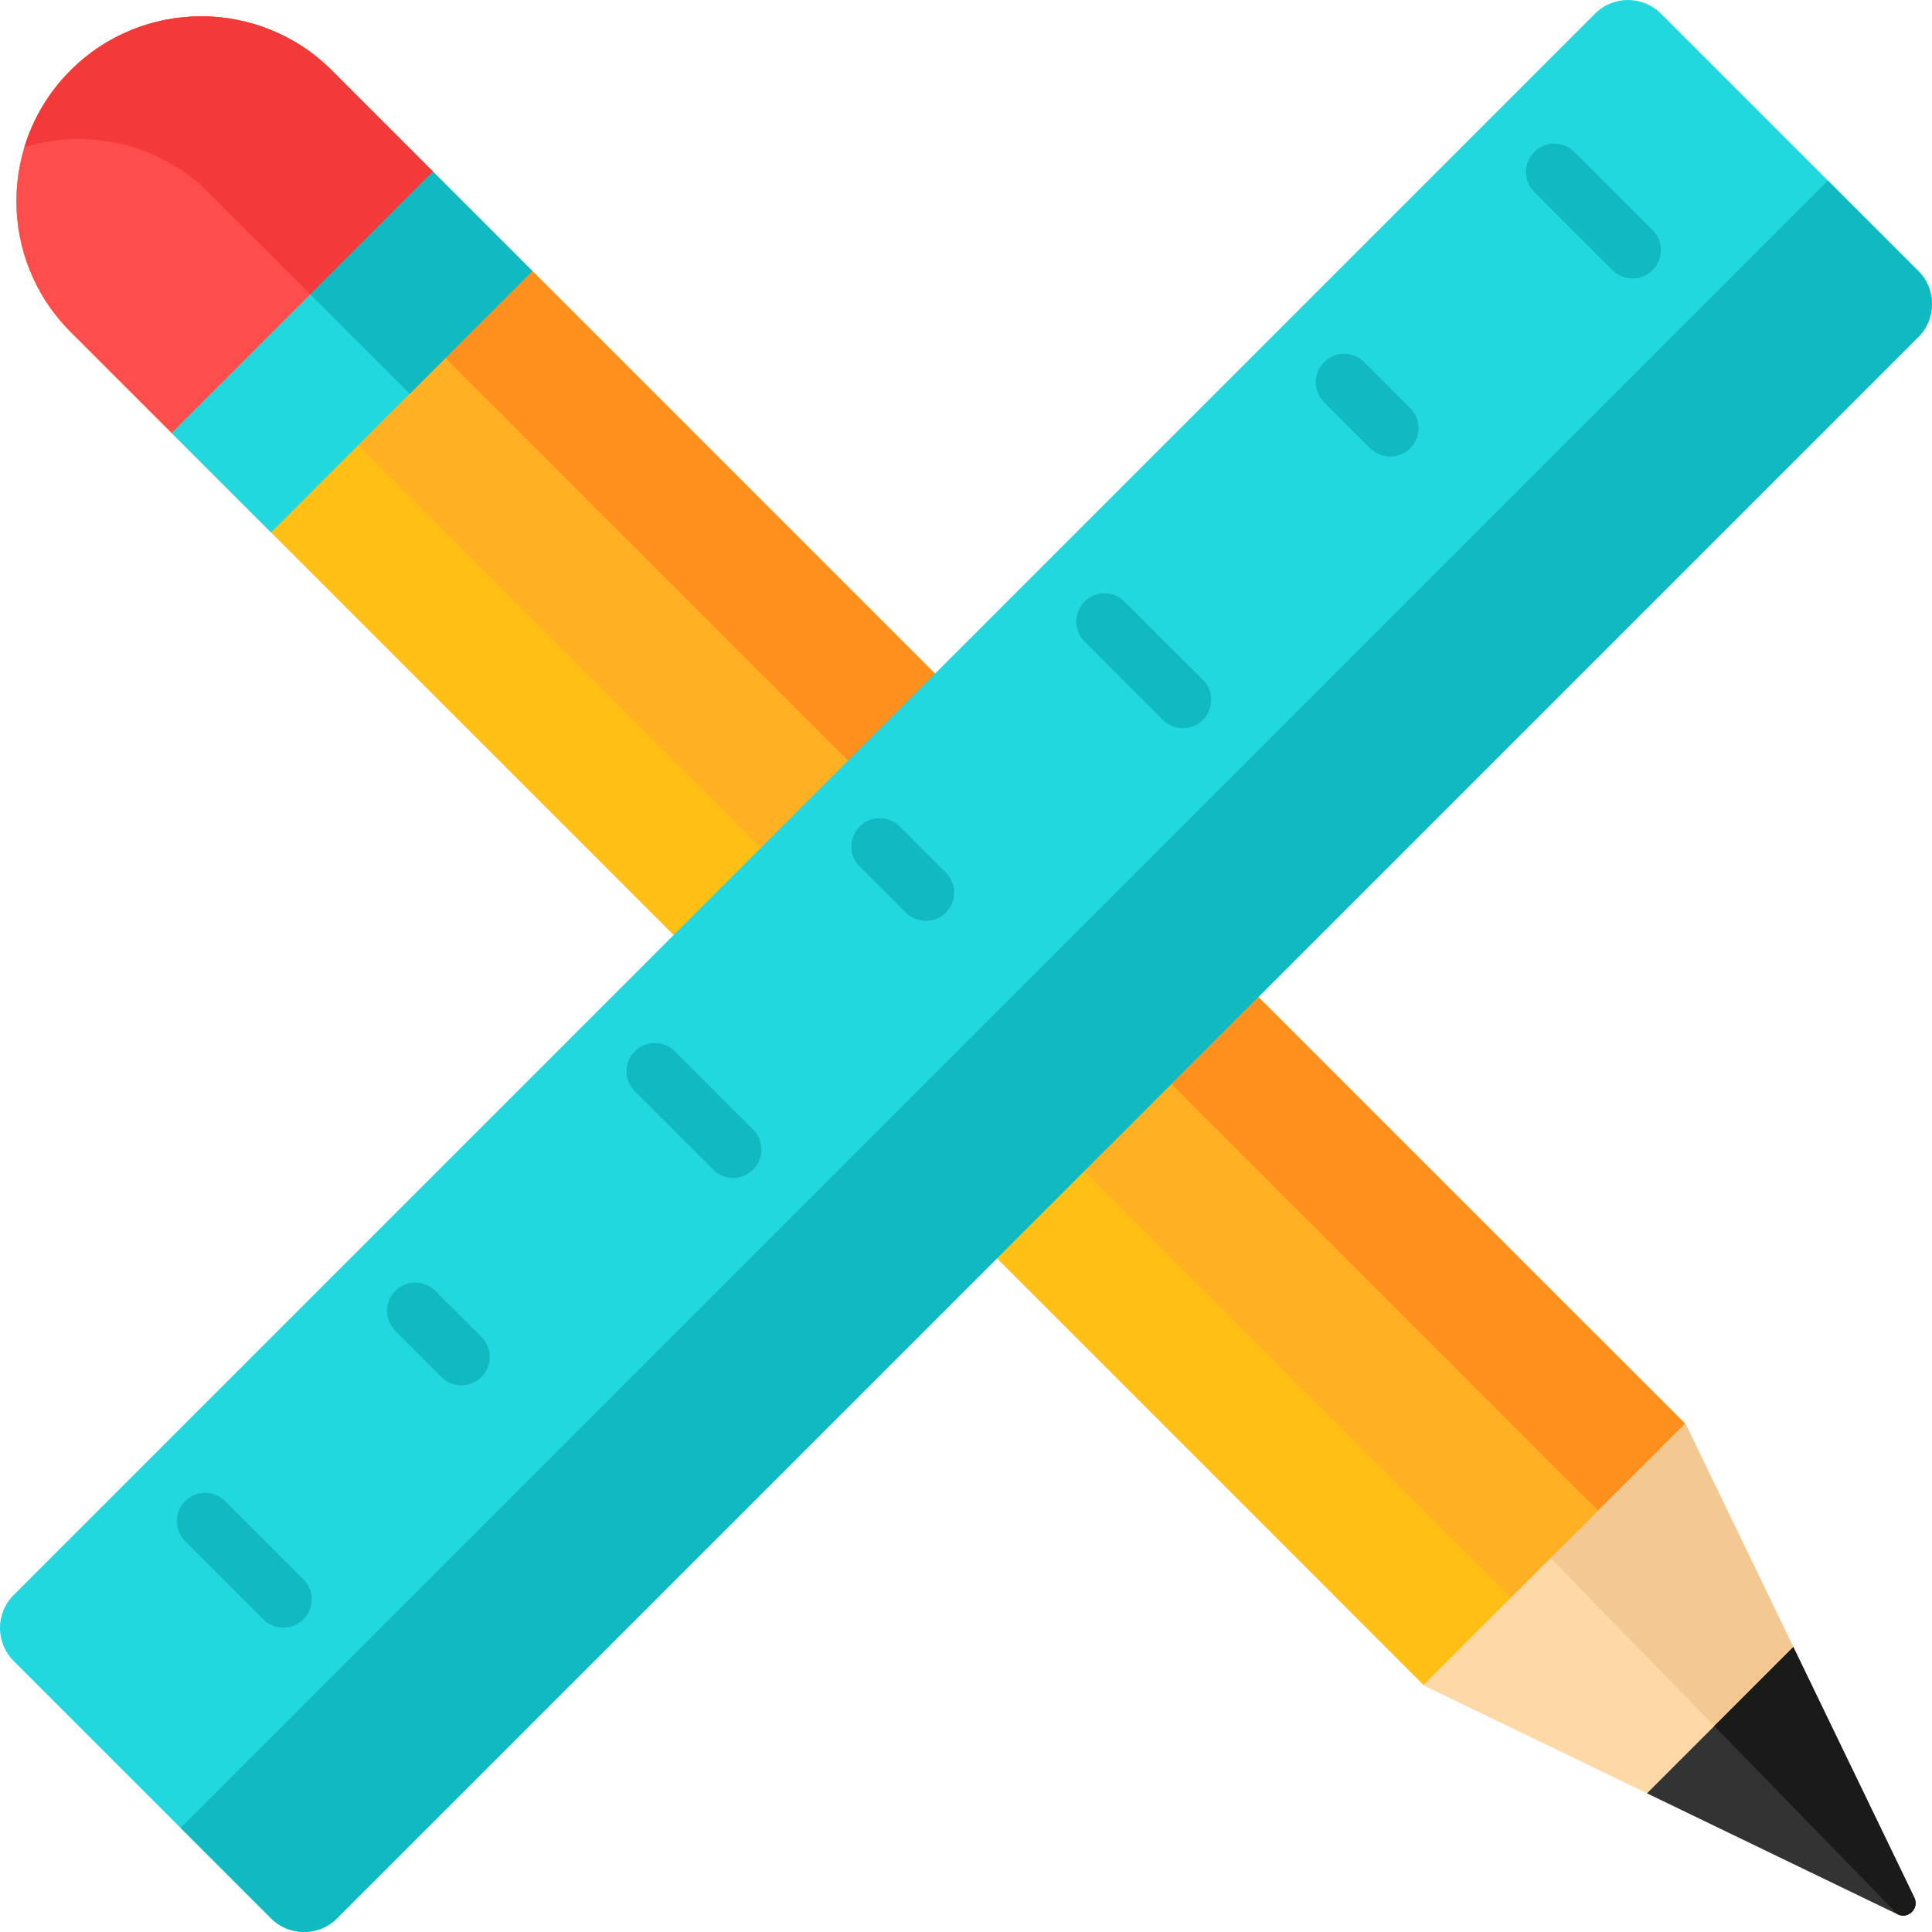<?xml version="1.0" encoding="iso-8859-1"?>
<!-- Generator: Adobe Illustrator 19.0.0, SVG Export Plug-In . SVG Version: 6.00 Build 0)  -->
<svg version="1.1" id="Capa_1" xmlns="http://www.w3.org/2000/svg" xmlns:xlink="http://www.w3.org/1999/xlink" x="0px" y="0px"
	 viewBox="0 0 512 512" style="enable-background:new 0 0 512 512;" xml:space="preserve">
<path style="fill:#FED9A8;" d="M377.506,446.767l125.39,60.553c2.825,1.364,5.788-1.598,4.424-4.424l-60.553-125.39l-24.334-24.334
	l-69.261,69.261L377.506,446.767z"/>
<path style="fill:#F4C892;" d="M502.897,507.32c2.825,1.364,5.788-1.598,4.424-4.424l-60.553-125.39l-24.334-24.334l-35.297,35.297
	L502.897,507.32z"/>
<path style="fill:#FFBF14;" d="M18.681,18.682L18.681,18.682c19.126-19.126,50.135-19.126,69.261,0L446.521,377.26l-69.261,69.261
	L18.681,87.942C-0.444,68.817-0.444,37.807,18.681,18.682z"/>
<path style="fill:#FF901D;" d="M87.943,18.681c-19.126-19.126-50.135-19.126-69.261,0l0,0C12.8,24.563,8.735,31.57,6.471,39.007
	c16.749-5.099,35.691-1.034,48.935,12.211l358.579,358.579l32.537-32.537L87.943,18.681z"/>
<rect x="44.321" y="74.654" transform="matrix(0.707 -0.707 0.707 0.707 -38.643 93.295)" style="fill:#21D8DE;" width="97.949" height="37.28"/>
<path style="fill:#FF4C4C;" d="M114.742,45.481l-26.799-26.8c-19.126-19.126-50.135-19.126-69.261,0l0,0
	c-19.126,19.126-19.126,50.135,0,69.261l26.799,26.799L114.742,45.481z"/>
<rect x="242.826" y="43.221" transform="matrix(-0.707 0.707 -0.707 -0.707 625.711 259.19)" style="fill:#FFB123;" width="32.699" height="431.926"/>
<path style="fill:#21D8DE;" d="M71.824,508.379L3.621,440.176c-4.828-4.828-4.828-12.656,0-17.484L422.692,3.621
	c4.828-4.828,12.656-4.828,17.484,0l68.203,68.203c4.828,4.828,4.828,12.656,0,17.484L89.308,508.379
	C84.48,513.207,76.652,513.207,71.824,508.379z"/>
<g>
	<path style="fill:#11B9C1;" d="M508.379,71.824l-23.976-23.976L47.847,484.403l23.976,23.976c4.828,4.828,12.656,4.828,17.484,0
		L508.379,89.308C513.207,84.48,513.207,76.652,508.379,71.824z"/>
	<path style="fill:#11B9C1;" d="M437.959,60.996l-20.748-20.748c-2.929-2.93-7.678-2.929-10.606,0
		c-2.929,2.929-2.929,7.678,0,10.606l20.748,20.748c1.464,1.465,3.384,2.197,5.303,2.197s3.839-0.732,5.303-2.197
		C440.888,68.674,440.888,63.925,437.959,60.996z"/>
	<path style="fill:#11B9C1;" d="M298.028,159.431c-2.929-2.929-7.678-2.929-10.606,0c-2.929,2.929-2.929,7.678,0,10.606
		l20.748,20.748c1.464,1.464,3.384,2.197,5.303,2.197s3.839-0.732,5.303-2.197c2.929-2.929,2.929-7.678,0-10.606L298.028,159.431z"
		/>
	<path style="fill:#11B9C1;" d="M361.502,95.957c-2.929-2.929-7.678-2.929-10.606,0c-2.929,2.929-2.929,7.678,0,10.606
		l12.222,12.222c1.464,1.464,3.384,2.197,5.303,2.197s3.839-0.732,5.303-2.197c2.929-2.929,2.929-7.678,0-10.606L361.502,95.957z"/>
	<path style="fill:#11B9C1;" d="M238.437,219.023c-2.929-2.929-7.678-2.929-10.606,0c-2.929,2.929-2.929,7.678,0,10.606
		l12.221,12.221c1.464,1.464,3.384,2.197,5.303,2.197s3.839-0.732,5.303-2.197c2.929-2.929,2.929-7.678,0-10.606L238.437,219.023z"
		/>
	<path style="fill:#11B9C1;" d="M199.593,299.362l-20.748-20.748c-2.929-2.929-7.678-2.929-10.606,0
		c-2.929,2.929-2.929,7.678,0,10.606l20.748,20.748c1.464,1.464,3.384,2.197,5.303,2.197s3.839-0.732,5.303-2.197
		C202.523,307.04,202.523,302.291,199.593,299.362z"/>
	<path style="fill:#11B9C1;" d="M59.663,397.797c-2.929-2.929-7.678-2.929-10.606,0c-2.929,2.929-2.929,7.678,0,10.606
		l20.748,20.748c1.464,1.465,3.384,2.197,5.303,2.197c1.919,0,3.839-0.732,5.303-2.197c2.929-2.929,2.929-7.678,0-10.606
		L59.663,397.797z"/>
	<path style="fill:#11B9C1;" d="M115.372,342.088c-2.929-2.929-7.678-2.929-10.606,0c-2.929,2.929-2.929,7.678,0,10.606
		l12.221,12.221c1.464,1.464,3.384,2.197,5.303,2.197c1.919,0,3.839-0.732,5.303-2.197c2.929-2.929,2.929-7.678,0-10.606
		L115.372,342.088z"/>
</g>
<path style="fill:#333333;" d="M507.32,502.897l-32.075-66.42l-38.769,38.769l66.42,32.075
	C505.722,508.685,508.685,505.722,507.32,502.897z"/>
<path style="fill:#1A1A1A;" d="M454.297,457.424l48.599,49.897c2.825,1.364,5.788-1.598,4.424-4.424l-21.567-44.66l-10.508-21.761
	L454.297,457.424z"/>
<path style="fill:#F33939;" d="M55.443,51.181L82.242,77.98l32.5-32.5L87.943,18.681c-19.126-19.126-50.135-19.126-69.261,0l0,0
	C12.807,24.555,8.745,31.552,6.48,38.98C23.236,33.867,42.191,37.93,55.443,51.181z"/>
<rect x="88.698" y="56.271" transform="matrix(0.707 -0.707 0.707 0.707 -20.26 100.909)" style="fill:#11B9C1;" width="45.962" height="37.28"/>
<g>
</g>
<g>
</g>
<g>
</g>
<g>
</g>
<g>
</g>
<g>
</g>
<g>
</g>
<g>
</g>
<g>
</g>
<g>
</g>
<g>
</g>
<g>
</g>
<g>
</g>
<g>
</g>
<g>
</g>
</svg>
